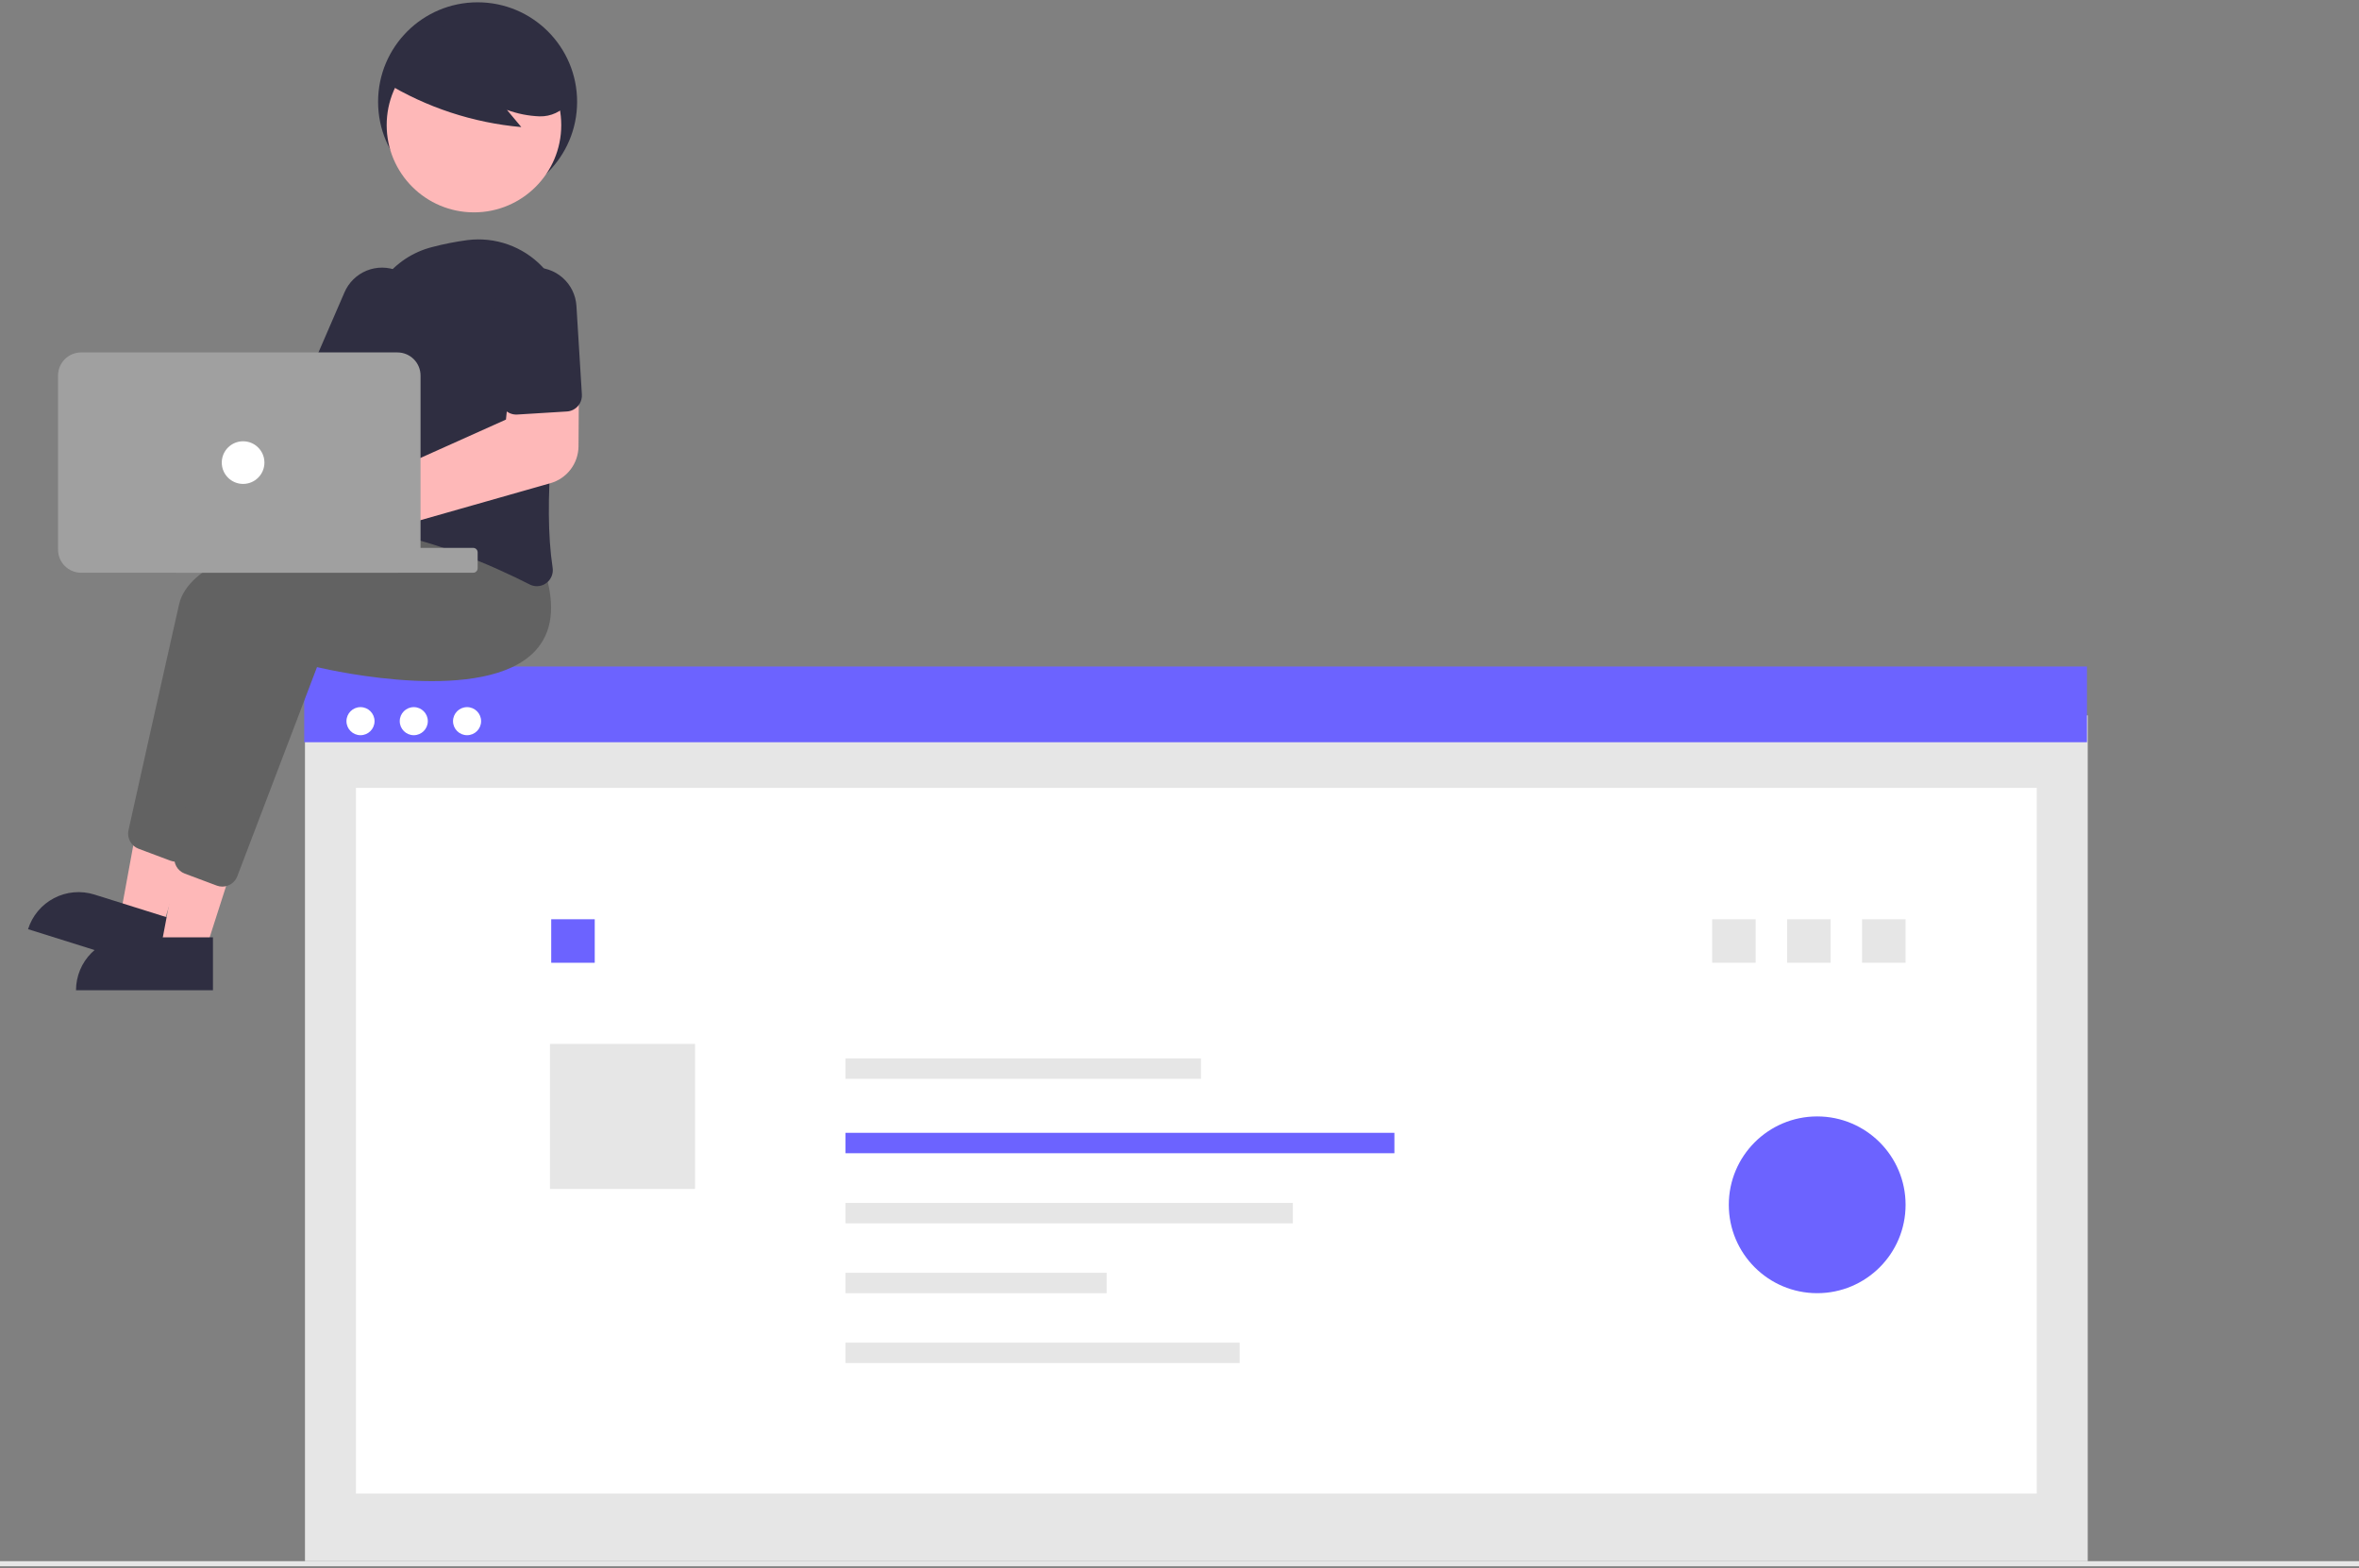 <svg width="931" height="619" viewBox="0 0 931 619" fill="none" xmlns="http://www.w3.org/2000/svg">
    <rect x="0" y="0" width="931" height="619" fill="#808080" stroke="none"/>
    <g id="Group 41">
    <path id="Rectangle 62" d="M823.939 282.375H120.363V616.234H823.939V282.375Z" fill="#E6E6E6"/>
    <path id="Rectangle 75" d="M803.821 311.004H140.482V589.553H803.821V311.004Z" fill="white"/>
    <path id="square1" d="M692.889 362.851H675.712V380.028H692.889V362.851Z" fill="#E6E6E6"/>
    <path id="Rectangle 77" d="M234.72 362.851H217.543V380.028H234.72V362.851Z" fill="#6C63FF"/>
    <path id="Rectangle 78" d="M274.304 412.053H217.046V469.311H274.304V412.053Z" fill="#E6E6E6"/>
    <path id="Rectangle 80" d="M823.639 263.086H120.063V292.976H823.639V263.086Z" fill="#6C63FF"/>
    <path id="Ellipse 90" d="M142.275 290.202C145.335 290.202 147.815 287.722 147.815 284.662C147.815 281.602 145.335 279.122 142.275 279.122C139.215 279.122 136.735 281.602 136.735 284.662C136.735 287.722 139.215 290.202 142.275 290.202Z" fill="white"/>
    <path id="Ellipse 91" d="M163.303 290.202C166.363 290.202 168.843 287.722 168.843 284.662C168.843 281.602 166.363 279.122 163.303 279.122C160.243 279.122 157.763 281.602 157.763 284.662C157.763 287.722 160.243 290.202 163.303 290.202Z" fill="white"/>
    <path id="Ellipse 92" d="M184.332 290.202C187.392 290.202 189.872 287.722 189.872 284.662C189.872 281.602 187.392 279.122 184.332 279.122C181.272 279.122 178.792 281.602 178.792 284.662C178.792 287.722 181.272 290.202 184.332 290.202Z" fill="white"/>
    <path id="Rectangle 60" d="M931 616.235H0V618.235H931V616.235Z" fill="#E6E6E6"/>
    <path id="Rectangle 81" d="M473.969 417.78H333.688V425.833H473.969V417.78Z" fill="#E6E6E6"/>
    <path id="Rectangle 82" d="M550.313 447.154H333.688V455.207H550.313V447.154Z" fill="#6C63FF"/>
    <path id="Rectangle 83" d="M510.232 474.827H333.688V482.88H510.232V474.827Z" fill="#E6E6E6"/>
    <path id="Rectangle 84" d="M436.752 502.398H333.688V510.451H436.752V502.398Z" fill="#E6E6E6"/>
    <path id="Rectangle 85" d="M489.238 529.967H333.688V538.02H489.238V529.967Z" fill="#E6E6E6"/>
    <path id="square2" d="M722.473 362.851H705.296V380.028H722.473V362.851Z" fill="#E6E6E6"/>
    <path id="square3" d="M752.056 362.851H734.879V380.028H752.056V362.851Z" fill="#E6E6E6"/>
    <path id="Ellipse 88" opacity="0.997" d="M717.171 510.45C736.437 510.45 752.055 494.832 752.055 475.566C752.055 456.3 736.437 440.682 717.171 440.682C697.905 440.682 682.287 456.3 682.287 475.566C682.287 494.832 697.905 510.45 717.171 510.45Z" fill="#6C63FF"/>
    <g id="left-foot">
    <path id="Path 632" d="M63.91 366.612L47.504 361.463L59.556 295.728L83.77 303.328L63.91 366.612Z" fill="#FEB8B8"/>
    <path id="Path 633" d="M37.246 353.1L68.888 363.03L62.636 382.953L11.072 366.771C11.893 364.155 13.221 361.726 14.981 359.623C16.741 357.52 18.897 355.784 21.328 354.515C23.759 353.245 26.416 352.467 29.147 352.224C31.878 351.982 34.631 352.279 37.247 353.1L37.246 353.1Z" fill="#2F2E41"/>
    <path id="Path 634" d="M69.505 340.145C68.754 340.145 68.008 340.009 67.305 339.745L54.65 335.002C53.23 334.465 52.05 333.435 51.325 332.1C50.601 330.765 50.38 329.215 50.703 327.731C53.888 313.41 64.743 264.654 70.687 238.503C77.736 207.484 180.572 201.72 184.946 201.49L185.306 201.471L196.874 216.002C201.054 229.438 199.729 239.918 192.936 247.152C173.113 268.257 113.93 255.161 106.873 253.504L75.418 336.081C74.96 337.277 74.149 338.305 73.094 339.031C72.039 339.756 70.789 340.145 69.508 340.145H69.505Z" fill="#626262"/>
    </g>
    <g id="right-foot">
    <path id="Path 630" d="M80.012 378.501L63.635 373.245L76.113 307.591L100.278 315.347L80.012 378.501Z" fill="#FEB8B8"/>
    <path id="Path 631" d="M50.881 370H84.044V390.881H30C30 385.343 32.2 380.032 36.116 376.116C40.032 372.2 45.343 370 50.881 370Z" fill="#2F2E41"/>
    <path id="Path 635" d="M87.739 349.964C86.988 349.964 86.242 349.828 85.539 349.564L72.888 344.82C71.468 344.283 70.288 343.253 69.563 341.918C68.839 340.583 68.618 339.033 68.941 337.549C72.126 323.228 82.981 274.472 88.925 248.321C95.974 217.302 198.81 211.538 203.184 211.308L203.544 211.289L215.108 225.824C219.288 239.26 217.963 249.74 211.17 256.974C191.348 278.074 132.164 264.983 125.107 263.325L93.648 345.899C93.19 347.095 92.379 348.123 91.324 348.849C90.269 349.574 89.019 349.963 87.738 349.963L87.739 349.964Z" fill="#626262"/>
    </g>
    <path id="Path 637" d="M211.897 231.388C210.897 231.386 209.911 231.146 209.022 230.688C195.189 223.654 168.253 211.473 143.275 208.924C142.42 208.84 141.592 208.579 140.845 208.156C140.097 207.733 139.446 207.159 138.933 206.47C138.41 205.774 138.037 204.977 137.836 204.13C137.635 203.283 137.61 202.403 137.764 201.546C140.018 189.069 145.188 157.297 144.522 131.834C144.326 124.005 146.799 116.342 151.536 110.105C156.273 103.868 162.99 99.428 170.585 97.515C175.156 96.309 179.798 95.394 184.485 94.774C189.873 94.092 195.346 94.681 200.466 96.494C205.585 98.307 210.209 101.294 213.967 105.216C217.724 109.137 220.511 113.884 222.104 119.076C223.697 124.269 224.052 129.762 223.14 135.116C218.686 161.504 214.195 198.36 218.098 224.088C218.277 225.241 218.134 226.421 217.684 227.498C217.233 228.575 216.494 229.506 215.547 230.188C214.488 230.964 213.21 231.384 211.897 231.388Z" fill="#2F2E41"/>
    <g id="left-hand">
    <path id="Path 636" d="M51.138 147.955C51.603 148.577 52.017 149.234 52.379 149.921L121.557 157.209L131.517 143.555L154.086 155.89L134.527 189.022L49.686 167.39C47.545 169.477 44.82 170.863 41.873 171.363C38.926 171.863 35.896 171.455 33.187 170.191C30.477 168.928 28.217 166.869 26.706 164.29C25.195 161.71 24.505 158.732 24.728 155.751C24.951 152.769 26.076 149.927 27.954 147.601C29.832 145.275 32.374 143.575 35.241 142.729C38.108 141.883 41.165 141.929 44.005 142.863C46.845 143.796 49.334 145.572 51.14 147.954L51.138 147.955Z" fill="#FEB8B8"/>
    <path id="Path 638" d="M145.803 164.27C144.941 164.269 144.088 164.091 143.297 163.747L125.276 155.947C123.741 155.28 122.533 154.032 121.917 152.476C121.301 150.92 121.328 149.184 121.991 147.647L135.921 115.468C136.748 113.518 137.952 111.75 139.463 110.265C140.973 108.781 142.762 107.608 144.725 106.814C146.689 106.02 148.79 105.621 150.908 105.64C153.027 105.658 155.12 106.093 157.07 106.921C159.02 107.748 160.788 108.952 162.273 110.462C163.758 111.973 164.931 113.761 165.724 115.725C166.518 117.689 166.917 119.79 166.899 121.908C166.881 124.026 166.445 126.12 165.618 128.07C165.588 128.141 165.557 128.212 165.526 128.282L151.596 160.462C151.106 161.592 150.296 162.553 149.267 163.23C148.238 163.906 147.034 164.268 145.803 164.27Z" fill="#2F2E41"/>
    </g>
    <g id="head">
    <path id="Ellipse 97" d="M188.489 79.457C210.179 79.457 227.762 61.874 227.762 40.184C227.762 18.494 210.179 0.911 188.489 0.911C166.799 0.911 149.216 18.494 149.216 40.184C149.216 61.874 166.799 79.457 188.489 79.457Z" fill="#2F2E41"/>
    <path id="Ellipse 98" d="M187.054 83.827C206.08 83.827 221.504 68.403 221.504 49.377C221.504 30.351 206.08 14.927 187.054 14.927C168.028 14.927 152.604 30.351 152.604 49.377C152.604 68.403 168.028 83.827 187.054 83.827Z" fill="#FEB8B8"/>
    <path id="Path 639" d="M151.984 32.448C168.302 42.409 186.698 48.471 205.741 50.161L200.074 43.372C204.2 44.898 208.541 45.76 212.937 45.926C215.138 45.99 217.323 45.537 219.317 44.603C221.312 43.67 223.059 42.282 224.42 40.551C225.531 38.754 226.191 36.716 226.344 34.609C226.496 32.502 226.137 30.389 225.297 28.451C223.57 24.584 220.883 21.223 217.49 18.688C211.476 13.931 204.379 10.735 196.83 9.386C189.282 8.037 181.516 8.576 174.227 10.956C169.227 12.45 164.748 15.323 161.305 19.245C158.039 23.274 151.752 26.864 153.424 31.773L151.984 32.448Z" fill="#2F2E41"/>
    </g>
    <g id="right-hand">
    <path id="Path 641" d="M129.135 222.538C126.852 222.535 124.599 222.026 122.537 221.048C120.475 220.069 118.655 218.645 117.209 216.879C115.764 215.112 114.728 213.047 114.176 210.832C113.625 208.617 113.571 206.308 114.02 204.07C114.469 201.832 115.408 199.721 116.771 197.89C118.133 196.058 119.885 194.552 121.9 193.479C123.914 192.406 126.142 191.794 128.422 191.685C130.702 191.577 132.978 191.976 135.085 192.853C135.719 193.121 136.333 193.432 136.924 193.785L199.679 165.614L201.442 148.594L228.493 147.87L228.314 176.205C228.281 179.488 227.191 182.673 225.204 185.286C223.218 187.9 220.441 189.804 217.287 190.714L143.902 211.599C143.76 212.084 143.594 212.561 143.402 213.028C142.225 215.84 140.243 218.243 137.707 219.934C135.17 221.626 132.191 222.531 129.142 222.537L129.135 222.538Z" fill="#FEB8B8"/>
    <path id="Path 642" d="M226.202 161.754C225.433 162.143 224.592 162.371 223.731 162.422L204.131 163.627C202.461 163.728 200.819 163.162 199.565 162.054C198.312 160.945 197.549 159.385 197.444 157.715L195.293 122.715C195.035 118.448 196.482 114.253 199.315 111.052C202.149 107.851 206.137 105.905 210.404 105.643C214.67 105.38 218.867 106.822 222.071 109.652C225.276 112.481 227.226 116.467 227.493 120.734L229.645 155.734C229.72 156.963 229.434 158.188 228.823 159.257C228.211 160.327 227.301 161.194 226.204 161.754H226.202Z" fill="#2F2E41"/>
    </g>
    <path id="Rectangle 91" d="M186.735 216.258H69.666C68.684 216.258 67.888 217.054 67.888 218.036V224.298C67.888 225.28 68.684 226.076 69.666 226.076H186.735C187.717 226.076 188.513 225.28 188.513 224.298V218.036C188.513 217.054 187.717 216.258 186.735 216.258Z" fill="#A0A0A0"/>
    <path id="Path 643" d="M22.905 216.96V148.231C22.908 145.814 23.869 143.497 25.579 141.788C27.288 140.078 29.605 139.117 32.022 139.114H156.855C159.272 139.117 161.59 140.078 163.299 141.787C165.008 143.497 165.969 145.814 165.972 148.231V216.96C165.969 219.377 165.008 221.695 163.299 223.404C161.59 225.113 159.272 226.074 156.855 226.077H32.022C29.605 226.074 27.288 225.113 25.579 223.404C23.869 221.694 22.908 219.377 22.905 216.96Z" fill="#A0A0A0"/>
    <path id="Ellipse 99" d="M95.94 191.015C100.588 191.015 104.356 187.247 104.356 182.599C104.356 177.951 100.588 174.183 95.94 174.183C91.292 174.183 87.524 177.951 87.524 182.599C87.524 187.247 91.292 191.015 95.94 191.015Z" fill="white"/>
    </g>
</svg>
